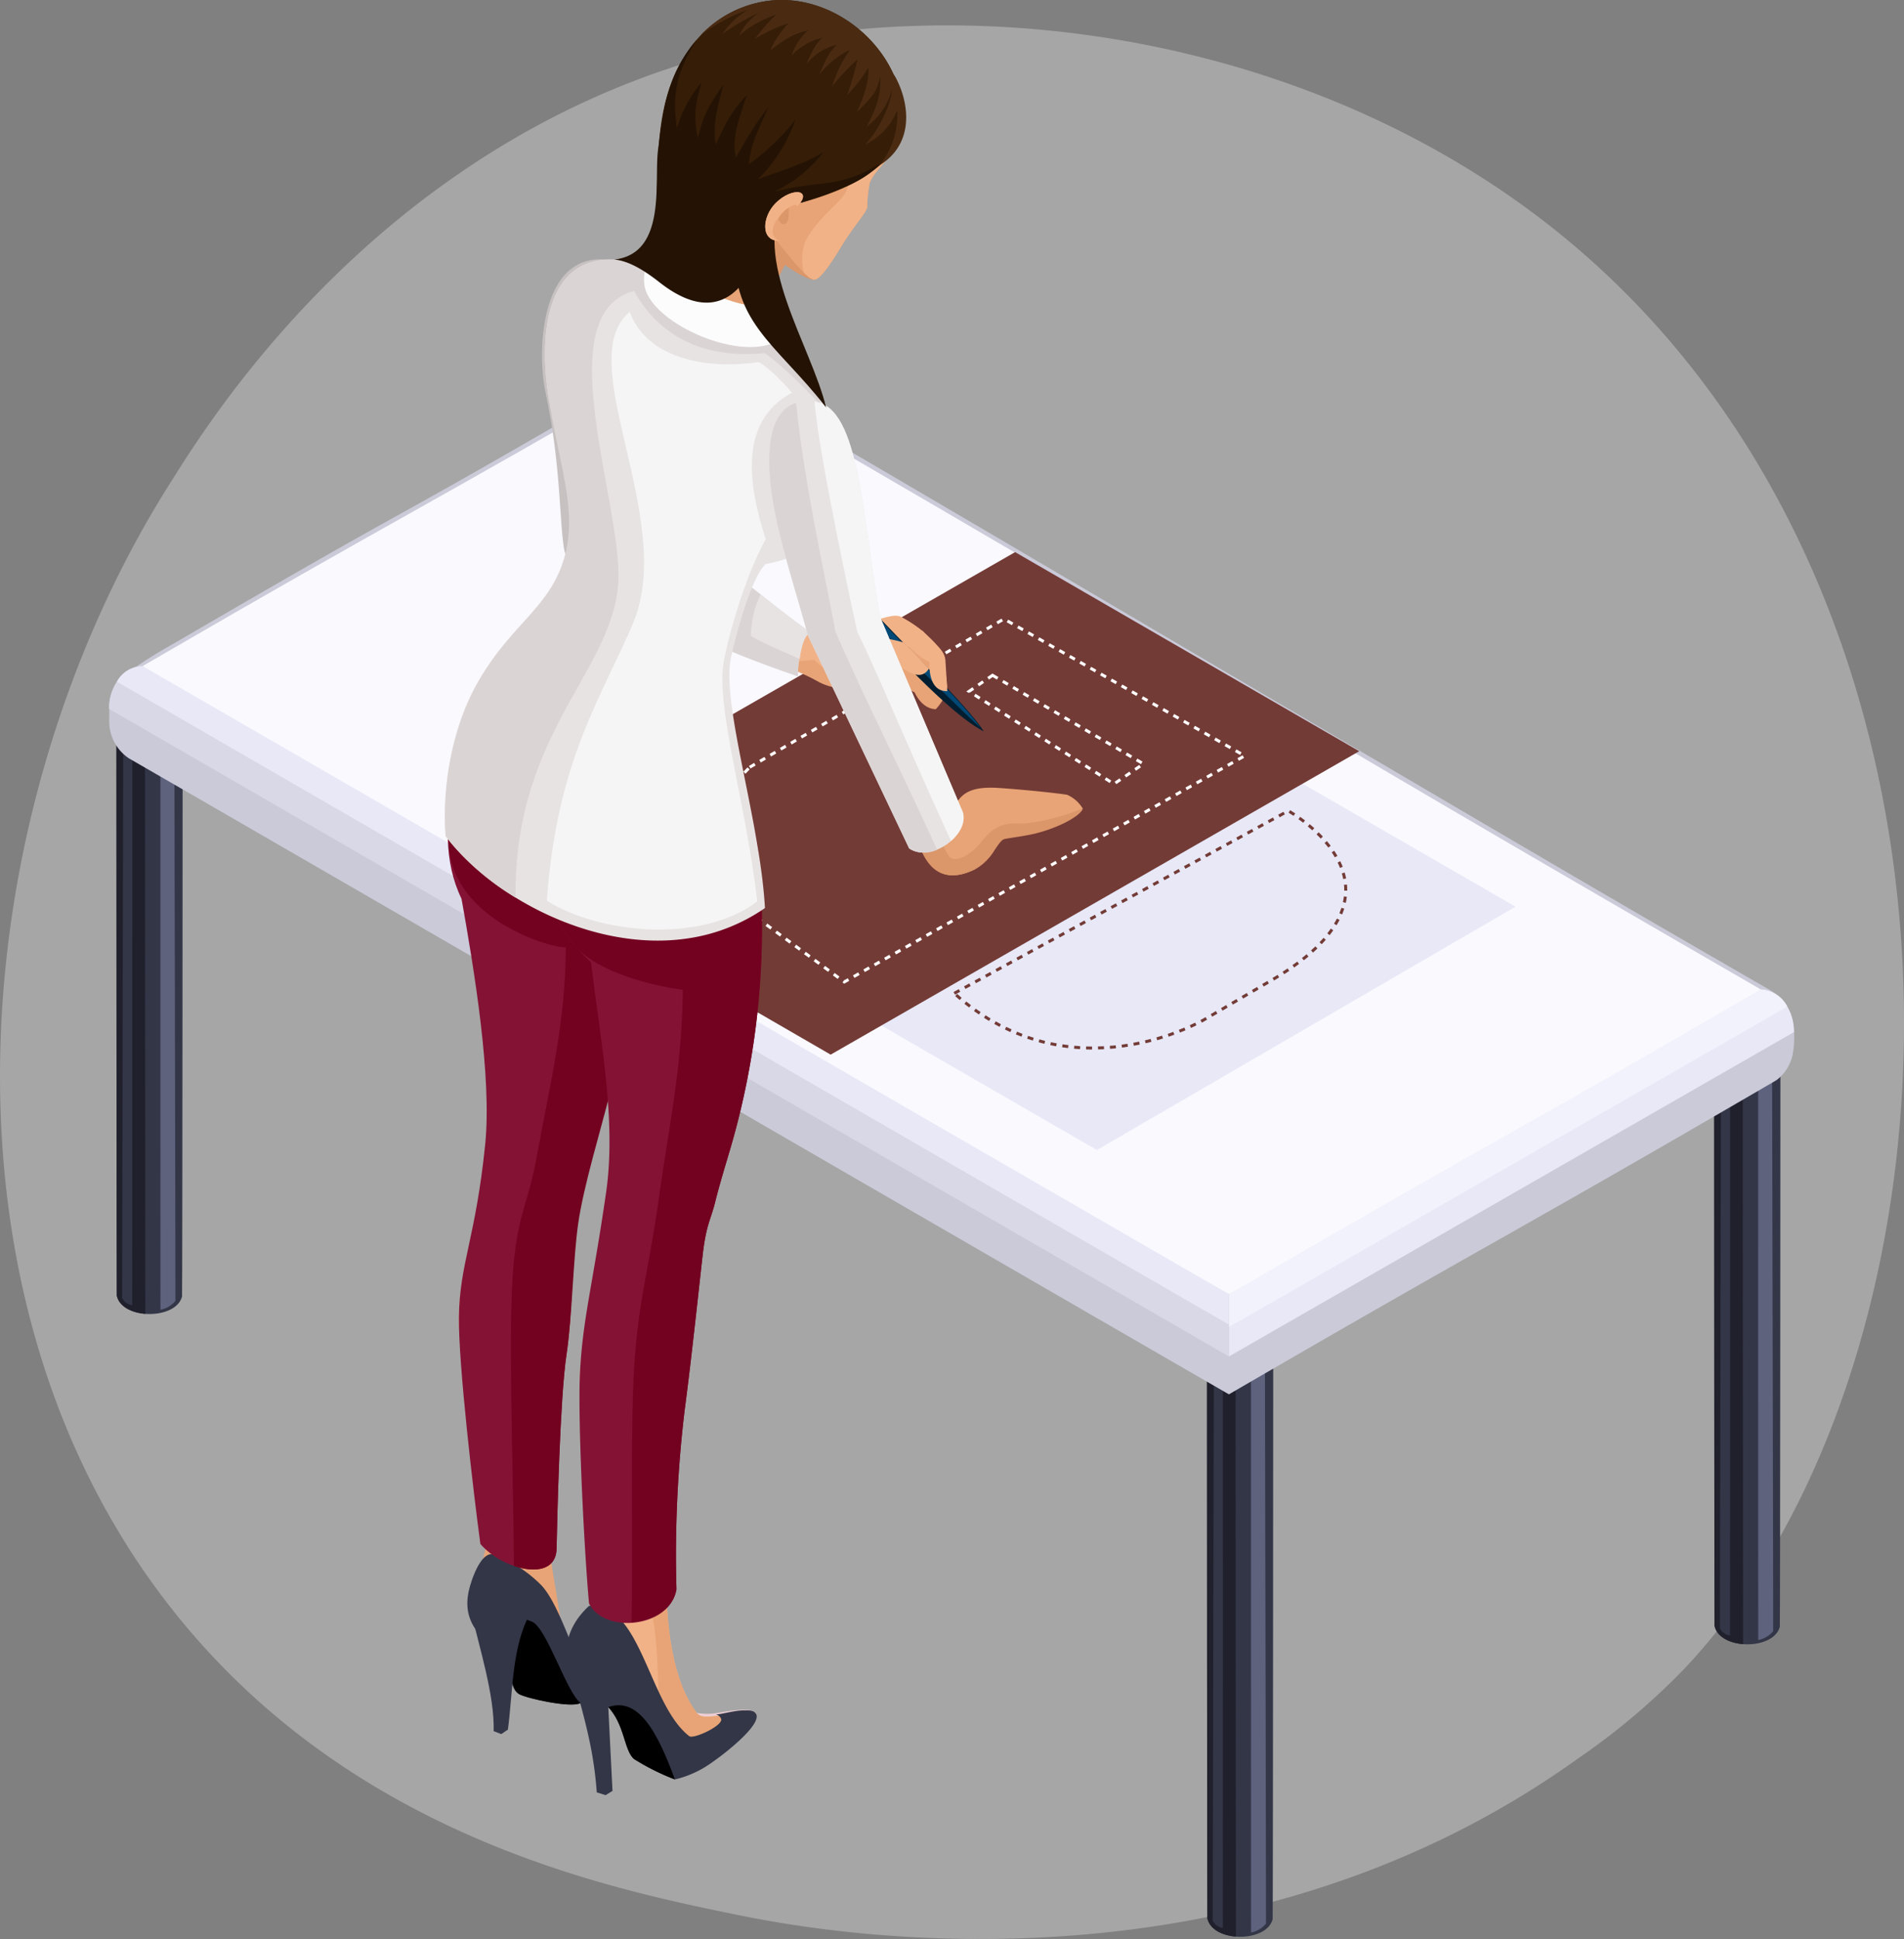 <svg xmlns="http://www.w3.org/2000/svg" xmlns:xlink="http://www.w3.org/1999/xlink" width="319.143" height="324.887" viewBox="0 0 319.143 324.887">
  <rect x="0" y="0" width="319.143" height="324.887" fill="#808080" stroke="none"/>
  <defs>
    <clipPath id="clip-path">
      <rect id="Rectángulo_17575" data-name="Rectángulo 17575" width="319.143" height="320.636" transform="translate(-73.637 479.032)" fill="none"/>
    </clipPath>
  </defs>
  <g id="Grupo_11904" data-name="Grupo 11904" transform="translate(-1256.718 -26)">
    <g id="Grupo_10453" data-name="Grupo 10453" transform="translate(1330.355 -448.78)" opacity="0.3">
      <g id="Grupo_10452" data-name="Grupo 10452">
        <g id="Grupo_11854" data-name="Grupo 11854">
          <g id="Grupo_11853" data-name="Grupo 11853" clip-path="url(#clip-path)">
            <g id="Grupo_10451" data-name="Grupo 10451">
              <path id="Trazado_29599" data-name="Trazado 29599" d="M208.513,754.566a115.388,115.388,0,0,1-17.653,14.863C133.272,810.749,65.131,798.7,50.649,795.763c-21.385-4.343-62.723-12.739-92.609-47.885-45.215-53.172-38.174-136.943-3.1-192.242,6.415-10.115,40.3-66.256,109.178-75.259,41.683-5.448,90.271,5.54,125.458,35.02,73.86,61.88,68.6,186.888,18.94,239.17" fill="#fff"/>
            </g>
          </g>
        </g>
      </g>
    </g>
    <g id="Grupo_11900" data-name="Grupo 11900" transform="translate(1163.548 -114.754)">
      <g id="Grupo_11888" data-name="Grupo 11888" transform="translate(111.452 200.374)">
        <g id="Grupo_11883" data-name="Grupo 11883" transform="translate(1.225 61.528)">
          <path id="Trazado_36115" data-name="Trazado 36115" d="M123.352,219l-11.109-.034c0,.235.025,95.741.071,95.954.888,4.047,9.9,4.1,10.938.141C123.318,314.821,123.352,219.28,123.352,219Z" transform="translate(-112.243 -218.97)" fill="#333647" fill-rule="evenodd"/>
          <path id="Trazado_36116" data-name="Trazado 36116" d="M117.037,218.986l-4.794-.016c0,.235.025,95.741.071,95.954.406,1.852,2.514,2.867,4.78,3.044C117.058,303.169,117.038,225.661,117.037,218.986Z" transform="translate(-112.243 -218.97)" fill="#1f202b" fill-rule="evenodd"/>
          <path id="Trazado_36117" data-name="Trazado 36117" d="M119.341,219.475l-2.333-.434c0,.071,0,98.138.011,98.2a4.263,4.263,0,0,0,2.506-1.487C119.544,315.682,119.341,219.558,119.341,219.475Z" transform="translate(-109.628 -218.931)" fill="#5e627d" fill-rule="evenodd"/>
          <path id="Trazado_36118" data-name="Trazado 36118" d="M113.052,219.014l1.523.305c0,9.775,0,97.122-.011,97.182a2.278,2.278,0,0,1-1.7-1.207Z" transform="translate(-111.9 -218.946)" fill="#333647" fill-rule="evenodd"/>
        </g>
        <g id="Grupo_11887" data-name="Grupo 11887">
          <g id="Grupo_11884" data-name="Grupo 11884" transform="translate(269.037 116.866)">
            <path id="Trazado_36119" data-name="Trazado 36119" d="M296.256,254.732l-11.107-.034c0,.235.023,95.741.07,95.954.889,4.047,9.9,4.1,10.94.141C296.222,350.549,296.256,255.008,296.256,254.732Z" transform="translate(-285.149 -254.698)" fill="#333647" fill-rule="evenodd"/>
            <path id="Trazado_36120" data-name="Trazado 36120" d="M289.943,254.713l-4.794-.015c0,.235.023,95.741.07,95.954.407,1.852,2.514,2.867,4.78,3.044C289.963,338.9,289.944,261.389,289.943,254.713Z" transform="translate(-285.149 -254.698)" fill="#1f202b" fill-rule="evenodd"/>
            <path id="Trazado_36121" data-name="Trazado 36121" d="M292.246,255.2l-2.333-.434c0,.073,0,98.138.011,98.2a4.266,4.266,0,0,0,2.508-1.487C292.449,351.41,292.246,255.286,292.246,255.2Z" transform="translate(-282.534 -254.659)" fill="#5e627d" fill-rule="evenodd"/>
            <path id="Trazado_36122" data-name="Trazado 36122" d="M285.957,254.742l1.524.305c0,9.773,0,97.122-.012,97.182a2.283,2.283,0,0,1-1.7-1.207Z" transform="translate(-284.806 -254.674)" fill="#333647" fill-rule="evenodd"/>
          </g>
          <g id="Grupo_11885" data-name="Grupo 11885" transform="translate(184.025 165.87)">
            <path id="Trazado_36123" data-name="Trazado 36123" d="M241.37,286.369l-11.107-.033c0,.234.023,95.74.07,95.952.888,4.047,9.9,4.1,10.94.141C241.336,382.186,241.37,286.644,241.37,286.369Z" transform="translate(-230.263 -286.336)" fill="#333647" fill-rule="evenodd"/>
            <path id="Trazado_36124" data-name="Trazado 36124" d="M235.057,286.35l-4.794-.014c0,.234.023,95.74.07,95.952.407,1.852,2.514,2.867,4.78,3.044C235.077,370.534,235.058,293.026,235.057,286.35Z" transform="translate(-230.263 -286.336)" fill="#1f202b" fill-rule="evenodd"/>
            <path id="Trazado_36125" data-name="Trazado 36125" d="M237.36,286.84l-2.333-.434c0,.073,0,98.138.011,98.2a4.261,4.261,0,0,0,2.508-1.489C237.563,383.047,237.36,286.923,237.36,286.84Z" transform="translate(-227.648 -286.298)" fill="#5e627d" fill-rule="evenodd"/>
            <path id="Trazado_36126" data-name="Trazado 36126" d="M231.073,286.379l1.521.305c0,9.775,0,97.122-.011,97.182a2.279,2.279,0,0,1-1.7-1.207Z" transform="translate(-229.92 -286.312)" fill="#333647" fill-rule="evenodd"/>
          </g>
          <g id="Grupo_11886" data-name="Grupo 11886">
            <path id="Trazado_36127" data-name="Trazado 36127" d="M206.218,179.456l-13.734,7.909c-37.031,21.5-26.94,14.962-63.969,36.465l-6.889,4a78.168,78.168,0,0,0-8.2,5.317,6.879,6.879,0,0,0-1.953,5.2v1.792a7.465,7.465,0,0,0,3.276,6.541C161.072,273.4,252.78,326.5,299.145,353.254c46.183-26.819,45.269-25.561,91.425-52.43a4.934,4.934,0,0,0,.692-.475c.068-.059.136-.139.218-.2a7.371,7.371,0,0,0,2.159-3.8c0-.02.014-.029.014-.05a17.655,17.655,0,0,0,.218-3.8,8.077,8.077,0,0,0-4.136-7.04l-12.7-7.334c-40.644-23.478-126.1-74.172-166.746-97.642C208.987,179.74,207.1,178.828,206.218,179.456Z" transform="translate(-111.441 -179.246)" fill="#cacad9" fill-rule="evenodd"/>
            <path id="Trazado_36128" data-name="Trazado 36128" d="M326.248,249.642l-15.532,5.875L232.65,303.336v4.3c-.014.208-.014.424-.014.633l94.7-54.338A8.376,8.376,0,0,0,326.248,249.642Z" transform="translate(-44.936 -140.607)" fill="#e8e8f7" fill-rule="evenodd"/>
            <path id="Trazado_36129" data-name="Trazado 36129" d="M112.756,214.492a8.416,8.416,0,0,0-1.3,4.568l187.7,108.5c.014-.821.014-1.673.014-2.514v-2.8L119.334,216.873Z" transform="translate(-111.452 -159.9)" fill="#d8d8e6" fill-rule="evenodd"/>
            <path id="Trazado_36130" data-name="Trazado 36130" d="M298.7,321.692V318.06L137.288,222.344,116.6,212.81a4.977,4.977,0,0,0-4.309,2.605L298.7,323.167v-1.475Z" transform="translate(-110.99 -160.824)" fill="#e8e8f7" fill-rule="evenodd"/>
            <path id="Trazado_36131" data-name="Trazado 36131" d="M232.645,303.418v.94l93.6-53.694a5.325,5.325,0,0,0-4.459-2.884h-.012L306.217,254.3l-73.572,44.562v4.552Z" transform="translate(-44.931 -141.629)" fill="#f2f2fc" fill-rule="evenodd"/>
            <path id="Trazado_36132" data-name="Trazado 36132" d="M205.33,179.529c-44.484,25.849-45.77,25.7-90.254,51.549,89.2,51.5,92.9,53.757,182.1,105.25,44.47-25.845,44.642-25.238,89.126-51.085C297.1,233.745,294.516,231.025,205.33,179.529Z" transform="translate(-109.463 -179.091)" fill="#f9f9fe" fill-rule="evenodd"/>
          </g>
        </g>
      </g>
      <g id="Grupo_11889" data-name="Grupo 11889" transform="translate(227.034 263.81)">
        <path id="Trazado_36133" data-name="Trazado 36133" d="M256.224,220.2l-70.149,40.766,50,28.867,70.149-40.766Z" transform="translate(-186.075 -220.202)" fill="#e8e8f7" fill-rule="evenodd"/>
        <path id="Trazado_36134" data-name="Trazado 36134" d="M202.919,259.046l55.986-30.578s23.833,13.265-3.485,28.778l-10.568,6.183S222.593,276.7,202.919,259.046Z" transform="translate(-176.829 -215.665)" fill="none" stroke="#733b36" stroke-miterlimit="10" stroke-width="0.5" stroke-dasharray="1" fill-rule="evenodd"/>
      </g>
      <path id="Trazado_36135" data-name="Trazado 36135" d="M152.3,251.318l57.682,33.361,88.594-50.838L240.9,200.481Z" transform="translate(22.42 32.783)" fill="#733b36" fill-rule="evenodd"/>
      <path id="Trazado_36136" data-name="Trazado 36136" d="M185.643,232.554,228.25,207.71l40.359,22.934-67.114,37.885-29.566-21.7Z" transform="translate(33.194 36.751)" fill="none" stroke="#fff" stroke-miterlimit="10" stroke-width="0.5" stroke-dasharray="1" fill-rule="evenodd"/>
      <g id="Grupo_11890" data-name="Grupo 11890" transform="translate(168.225 251.893)">
        <path id="Trazado_36137" data-name="Trazado 36137" d="M158.233,376.984c-3.906-2.367-9.262-5.522-5.464-12.464,2.037-3.722,1.665-9.121,1.07-13.506-1.166-8.606-4.373-21.056-4.289-28.913.1-9.021,3.256-13.246,4.857-28.927,1.273-12.45-1.918-25.366-3.256-37.827-5.069-11.666-.9-30.248,4.953-41.462l10.088-1.377c4.044,9.634,8.477,10.3,9.8,21.875,1.832,16.051,1.834,32.414-2.881,51.2-.522,2.083-1.45,5.567-2.052,8.522-.64,3.121-1.732,2.187-2.114,7.652-.3,4.3-.091,18.147-1.361,26.579-1.1,7.284-2.141,14.985-2.737,20.061-1.307,11.15.948,17.738,1.8,25.056C168.18,386.738,179.313,389.763,158.233,376.984Z" transform="translate(-147.684 -212.508)" fill="#e8a476" fill-rule="evenodd"/>
        <path id="Trazado_36138" data-name="Trazado 36138" d="M154.67,308.924a22.347,22.347,0,0,1,7.888,5.1c3.332,3.423,5.926,13.613,7.275,13.7.849.054,3.93-3.408,6.138-3.38.674.008,1.338-.065,1.676.462,1.157,1.806-6.093,7.5-8.259,8.864-.957,1.233-9.331-.613-10.534-1.36-1.744-1.083-.994-4.015-3.291-6.975-4.019-3.022-6.237-5.915-4.991-10.731C151.025,312.849,152.585,308.331,154.67,308.924Z" transform="translate(-146.943 -159.616)" fill="#333647" fill-rule="evenodd"/>
        <path id="Trazado_36139" data-name="Trazado 36139" d="M153.573,360.068c-1.168-8.6-3.683-30.11-3.6-37.966.1-9.021,2.8-13.246,4.4-28.927,1.159-11.341-1.859-29.424-3.959-41.2-6.042-12.464,1.14-28.741,6.115-38.089l10.088-1.377c4.044,9.634,8.477,10.3,9.8,21.875,1.832,16.051,1.834,32.414-2.881,51.2-.522,2.083-1.45,5.567-2.052,8.522-.64,3.121-1.732,2.187-2.114,7.652-.3,4.3-.093,18.147-1.361,26.579-1.1,7.284-1.56,27.524-1.667,32.634C166.1,366.646,157.247,364.358,153.573,360.068Z" transform="translate(-148.106 -212.508)" fill="#841235" fill-rule="evenodd"/>
        <path id="Trazado_36140" data-name="Trazado 36140" d="M148.242,243.021c-.609-10.4,4.185-21.519,8.24-29.136l10.088-1.377c4.044,9.634,8.477,10.3,9.8,21.875,1.832,16.051,3.516,31.648-1.2,50.435-1.535,6.118-4.349,15.311-5.241,21.509-.87,6.036-1.007,15.611-1.97,22.008-1.1,7.284-1.56,27.524-1.665,32.634-.153,3.536-3.645,3.982-7.145,2.777-.11-17.063-1.025-40.361-.062-50.5.861-9.075,2.35-9.625,3.978-18.57,2.229-12.236,4.684-21.734,4.789-34.582C165.789,260.358,148.984,255.66,148.242,243.021Z" transform="translate(-148.061 -212.508)" fill="#730220" fill-rule="evenodd"/>
        <path id="Trazado_36141" data-name="Trazado 36141" d="M167.057,330.066c-1.546.908-9.2-.8-10.351-1.515-1.332-.829-1.21-3.629-2.1-6.225.025-2.382-.706-4.541-.376-5.437.643-1.741,2.709-1.261,4.684-.441C161.395,317.481,164.7,328.325,167.057,330.066Z" transform="translate(-144.794 -155.862)" fill-rule="evenodd"/>
        <path id="Trazado_36142" data-name="Trazado 36142" d="M186.863,326.553c-.418-1.447-5.361-.409-7.024-.166-.883.129-3.352.153-4.035-.544-1.258-1.284-2.732,2.509-4.03,2.565,1.784.356,5.807-.46,7.267-.307a7.472,7.472,0,0,0,3.347-.152Z" transform="translate(-135.115 -150.445)" fill="#edced3" fill-rule="evenodd"/>
        <path id="Trazado_36143" data-name="Trazado 36143" d="M183.494,385.179c.971,1.278,3.606.057,5.449.547,4.083,1.083-4.919,7.349-7.867,7.771-6.313.906-2.571-8.158-10.853-13.311-3.8-2.368-9.024-5.523-4.929-12.464,2.2-3.722,2.17-6.292,1.763-10.676-.8-8.606-3.575-21.209-3.154-29.066.482-9.021,3.468-13.245,5.743-28.927,1.8-12.45-.175-26.436-.977-38.9-14.3-13.2-9.3-28.106-.153-37.943l16.37-3.826c3.632,9.636,7.119,10.68,7.944,22.258,1.145,16.051,1.363,32.033-4.154,50.817-.612,2.083-1.69,5.567-2.419,8.522-.773,3.123-1.825,2.187-2.441,7.652-.485,4.3-.87,18.147-2.5,26.58C178.787,347.3,175.234,374.319,183.494,385.179Z" transform="translate(-141.737 -209.282)" fill="#f1b287" fill-rule="evenodd"/>
        <path id="Trazado_36144" data-name="Trazado 36144" d="M181.069,333.613c.971,1.278,3.606.057,5.449.547,4.083,1.083-4.919,7.349-7.867,7.771a3.2,3.2,0,0,1-3.882-2.12c-.183-6.019.07-17.854-1.357-23.3-3.7,1.245-8.494-.559-9.284-2.786l.277-1.4,11.525.034C176.077,320.872,177.422,328.819,181.069,333.613Z" transform="translate(-139.312 -157.716)" fill="#e8a476" fill-rule="evenodd"/>
        <path id="Trazado_36145" data-name="Trazado 36145" d="M164.734,314.481c-4.063,3.761-4.887,8.432-2.306,13.144,1.622,6.2,3.087,10.991,3.6,18.1l1.473.469,1.165-.709-.708-14.042c2.783,3.025,2.621,7.193,4.306,8.691a39.4,39.4,0,0,0,6.858,3.428,17.209,17.209,0,0,0,4.991-2.038c2.314-1.391,9.976-7.212,8.551-9.058-.417-.537-1.152-.463-1.905-.472-1.825-.02-4.111.779-4.831.644a1.343,1.343,0,0,1,.917.7c.62,1.1-4.589,3.528-5.306,2.98C174.64,330.978,173.484,313.767,164.734,314.481Z" transform="translate(-141.055 -156.548)" fill="#333647" fill-rule="evenodd"/>
        <path id="Trazado_36146" data-name="Trazado 36146" d="M166.331,366.787c-.8-8.606-1.93-30.951-1.509-38.809.482-9.021,2.093-14.316,4.366-30,1.8-12.45-1.092-26.131-2.508-38.592-14.3-13.2-8.531-28.87.612-38.708l18.512-2.3c5.909,15.67,8.067,16.034,9.485,32.122A131.522,131.522,0,0,1,189.9,291c-.612,2.082-1.688,5.567-2.419,8.522-.771,3.123-1.519,3.717-2.134,9.182-.485,4.3-1.831,16.994-2.96,25.509a202.114,202.114,0,0,0-1.4,30.206C179.9,371.008,168.724,371.9,166.331,366.787Z" transform="translate(-142.655 -209.282)" fill="#841235" fill-rule="evenodd"/>
        <path id="Trazado_36147" data-name="Trazado 36147" d="M164.1,256.739c-10.938-12.6-5.345-26.872,3.192-36.058l18.512-2.3c6.358,16.864,9.428,12.656,9.507,34.263A130.834,130.834,0,0,1,189.9,291c-.612,2.082-1.688,5.567-2.419,8.522-.771,3.123-1.519,3.717-2.134,9.182-.485,4.3-1.831,16.994-2.96,25.509a202.114,202.114,0,0,0-1.4,30.206c-.589,3.575-4.171,5.231-7.532,5.567.319-16.375-.373-34.859.731-46.5.863-9.075,2.2-12.836,3.979-25.454,1.739-12.314,3.764-21.2,3.871-34.046C176.638,263.284,167.746,260.939,164.1,256.739Z" transform="translate(-142.655 -209.282)" fill="#730220" fill-rule="evenodd"/>
        <path id="Trazado_36148" data-name="Trazado 36148" d="M165.477,325.537c2.783,3.025,2.621,7.193,4.306,8.691a39.4,39.4,0,0,0,6.858,3.428C173.762,329.842,170.577,323.755,165.477,325.537Z" transform="translate(-138.572 -150.639)" fill-rule="evenodd"/>
        <path id="Trazado_36149" data-name="Trazado 36149" d="M160.517,316.82c-3.107,5.588-2.875,13.087-3.728,19.456l-1.112.751-1.276-.5c.186-5.945-2.5-14.367-3.607-19.332C149.385,310.914,158.708,311.153,160.517,316.82Z" transform="translate(-146.711 -157.609)" fill="#333647" fill-rule="evenodd"/>
      </g>
      <g id="Grupo_11891" data-name="Grupo 11891" transform="translate(224.666 239.719)">
        <path id="Trazado_36150" data-name="Trazado 36150" d="M186.787,209.825c3.807,2.006,8.9-.864,12.662-1.747,2.189-.514,3.105-.951,4.241-.572a22.274,22.274,0,0,1,3.846,2.545,15.126,15.126,0,0,1,2.89,4.193,9.224,9.224,0,0,1,.435,6.442c-1.289,4.009-7.205-3.539-7.944-3.852-2.906.827-4.791,3.281-7.591,2.512-4.636-1.273-6.716-2.509-10.212-3.482Z" transform="translate(-184.234 -203.158)" fill="#f1b287" fill-rule="evenodd"/>
        <path id="Trazado_36151" data-name="Trazado 36151" d="M197.464,210.9c4.055-.184,4.684-.555,9.107.017,2.018.973,2.882,1.989,4.6,2.559a19.543,19.543,0,0,1,.658,4.7,9.673,9.673,0,0,1-1.924,3.067c-2.068-.074-3.138-1.983-3.555-2.817a10.32,10.32,0,0,1-3.426-2.788c-2.906.827-4.306,3.067-7.167,2.568-4.9-.857-5.124-1.422-6.654-2.162a33.968,33.968,0,0,0-4.554-1.921l2.769-3.164Z" transform="translate(-184.546 -201.378)" fill="#e8a476" fill-rule="evenodd"/>
        <path id="Trazado_36152" data-name="Trazado 36152" d="M191.7,206.964c7.328,7.667,17,18.354,22.728,21.268-2.579-4.159-13.485-14.612-21-22.721C191.575,203.618,189.987,205.176,191.7,206.964Z" transform="translate(-181.022 -204.648)" fill="#001e30" fill-rule="evenodd"/>
        <path id="Trazado_36153" data-name="Trazado 36153" d="M213.55,227.473c-2.6-3.852-12.359-13.268-19.561-20.967-.561-.6-1.914-2.249-2.508-1.439C195.048,209.5,210.255,224.566,213.55,227.473Z" transform="translate(-180.739 -204.539)" fill="#004875" fill-rule="evenodd"/>
        <path id="Trazado_36154" data-name="Trazado 36154" d="M188.779,213.588c3.391,3.432,6.186,2.062,8.771.44,2.137.486,3.318-.132,4.6-.011,3.164,2.407,4.8,2.7,5.838,1.049-.92-.948-3.442-3.688-4.306-4.419a30.33,30.33,0,0,0-6.115-1.035c-3.426-.386-6.093.22-11.152,1.047l-.488,3.171Z" transform="translate(-183.79 -201.989)" fill="#f1b287" fill-rule="evenodd"/>
        <path id="Trazado_36155" data-name="Trazado 36155" d="M204.18,214.03l.31,5.085c-2.532.085-3.092-2.689-2.975-4.842a11.5,11.5,0,0,1-3.589-2.811l2.325-2.5c.691.638,1.6,1.453,2.263,2.185C203.341,212.06,204.1,212.777,204.18,214.03Z" transform="translate(-177.202 -202.279)" fill="#f1b287" fill-rule="evenodd"/>
      </g>
      <g id="Grupo_11892" data-name="Grupo 11892" transform="translate(184.02 184.196)">
        <path id="Trazado_36156" data-name="Trazado 36156" d="M202.054,216.533c-1.767.373-2.241,6.928-2.124,7.34-14.2-4.809-23.757-9.571-34.565-17.05-1.972-1.365-4.32-1.735-4.681-4.493-.26-1.99.967-4.32,2.035-6.518l9.32.186C179.617,197.592,192.455,209.806,202.054,216.533Z" transform="translate(-157.016 -153.976)" fill="#dbd4d4" fill-rule="evenodd"/>
        <path id="Trazado_36157" data-name="Trazado 36157" d="M190.928,211.457c-.316.1-1.36.551-1.848,4.424-3.79-1.738-5.262-2.22-8.163-3.844a16.04,16.04,0,0,1,1.612-6.976C185.455,207.382,188.312,209.623,190.928,211.457Z" transform="translate(-145.891 -148.9)" fill="#e8e3e3" fill-rule="evenodd"/>
        <path id="Trazado_36158" data-name="Trazado 36158" d="M166.239,220.264c-1.942-.784-3.745-.624-4.2-2.831-.836-4.083-.51-14.158-3.133-26.261-1.58-7.278-.784-24.624,11.412-22.126,7.088,1.451,4.016,10.054,2.921,18.613-.556,4.351.5,17.583.13,23.416C172.4,213.613,170.136,221.838,166.239,220.264Z" transform="translate(-158.304 -168.801)" fill="#c7c1c1" fill-rule="evenodd"/>
      </g>
      <g id="Grupo_11893" data-name="Grupo 11893" transform="translate(167.736 184.242)">
        <path id="Trazado_36159" data-name="Trazado 36159" d="M158.527,233.043c-9.1,8.465-11.236,22.46-10.613,32.414,7.41,9.873,24.77,19.654,40.923,17.069a30.412,30.412,0,0,0,12.592-5.035c-.832-14.868-7.385-34.334-5.675-42.038.733-3.305,3.24-13.133,5.782-15.588,17.422-3.5,9.972-15.1,11.569-23.938-5.145-10.407-22.609-23.154-31.586-26.029-16.915-5.42-17.969,11.087-16.474,21.218,1.313,8.912,5.952,17.413,3.181,28.362C166.4,226.7,162.694,227.957,158.527,233.043Z" transform="translate(-147.777 -168.831)" fill="#e8e3e3" fill-rule="evenodd"/>
        <path id="Trazado_36160" data-name="Trazado 36160" d="M153.846,238.771c-4.966,8.339-6.569,18.743-5.918,26.686a42.825,42.825,0,0,0,11.713,10.28c-.242-27.267,15.734-37.4,17.171-52.125,1.238-12.69-12.117-45.55,2.681-49.509,3.9,6.967,10.907,11.488,21.9,10.4,3.409,2.393,8.16,7.374,9.451,8.747-1.31-6.587-17.536-19.008-22.454-20.831-3.533-1.31-6.6-2.443-6.854-2.523-16.915-5.42-17.969,11.087-16.474,21.218,1.84,12.481,5.186,19.847,2.6,28.16C165.251,227.018,159.066,230,153.846,238.771Z" transform="translate(-147.79 -168.831)" fill="#dbd4d4" fill-rule="evenodd"/>
        <path id="Trazado_36161" data-name="Trazado 36161" d="M199.907,188.033c-9.567,5.085-6.831,16.9-4.4,24.561-3.285,5.864-6.124,15.6-7.023,20.439-1.414,7.621,3.829,24.257,5.609,40.242-9.464,7.125-26.5,5.385-35.267-.129,1.688-23.6,9.169-34,14.456-46.493,7.349-17.374-10.4-44.08-.567-52.15,3.175,8.527,14.354,9.532,21.6,8.4C195.6,183.488,198.451,186.256,199.907,188.033Z" transform="translate(-141.733 -165.718)" fill="#f6f5f5" fill-rule="evenodd"/>
      </g>
      <g id="Grupo_11895" data-name="Grupo 11895" transform="translate(222.111 207.976)">
        <g id="Grupo_11894" data-name="Grupo 11894" transform="translate(24.353 64.761)">
          <path id="Trazado_36162" data-name="Trazado 36162" d="M215.618,234.056c3.373-.791,10.869-2.944,11.178-4.619a5.677,5.677,0,0,0-2.633-2.292c-3.535-.524-10.653-1.12-12.01-1.166-3.4-.115-5.683.491-6.858,3.294a8.059,8.059,0,0,1-1.507,2.429c-.822.99-1.962-.527-2.755-2.065l-2.413,2.965c1.252,6.375,4.286,9.826,9.99,7.1a8.832,8.832,0,0,0,3.124-2.855C213.877,233.525,213.378,234.581,215.618,234.056Z" transform="translate(-198.619 -225.966)" fill="#e8a476" fill-rule="evenodd"/>
          <path id="Trazado_36163" data-name="Trazado 36163" d="M222,231.412c2.488-.965,4.636-2.322,4.8-3.2-3.513,1.484-8.268,2.587-10.59,2.509-3.394-.115-4.688.949-6.705,3.446-.853,1.056-3.16,2.971-4.644,2.429-1.208-.44-3.033-6.646-3.826-8.184l-2.413,2.965c1.252,6.375,4.286,9.826,9.99,7.1a8.832,8.832,0,0,0,3.124-2.855c1.176-1.82,1.574-2.227,2.062-2.309C217.034,232.755,218.759,232.668,222,231.412Z" transform="translate(-198.619 -224.735)" fill="#db9669" fill-rule="evenodd"/>
        </g>
        <path id="Trazado_36164" data-name="Trazado 36164" d="M190.49,184.227c7.661.945,7.966,19.652,11.006,36.122l13.856,32.711c1.087,3.9-5.52,8.5-9,6.033L189.39,223.438c-1.8-6.677-3.782-12.575-5.271-19.35C182.848,198.289,180.366,182.98,190.49,184.227Z" transform="translate(-182.896 -184.155)" fill="#e8e3e3" fill-rule="evenodd"/>
        <path id="Trazado_36165" data-name="Trazado 36165" d="M194,222.7c5.065,11.592,11.2,23.622,17.018,36.5a4.865,4.865,0,0,1-4.668-.2L189.39,223.338c-1.8-6.677-3.782-12.575-5.271-19.35-1.121-5.111-3.183-17.614,3.279-19.651C188.788,198.007,192.256,213.253,194,222.7Z" transform="translate(-182.896 -184.054)" fill="#dbd4d4" fill-rule="evenodd"/>
        <path id="Trazado_36166" data-name="Trazado 36166" d="M187.8,184.2c7.661.945,7.966,19.652,11.006,36.122l13.856,32.711c.466,1.67-.48,3.47-1.989,4.786-6.6-14.309-13.605-31.089-15.712-35.019C194.929,222.685,188.484,193.3,187.8,184.2Z" transform="translate(-180.205 -184.129)" fill="#f6f5f5" fill-rule="evenodd"/>
      </g>
      <g id="Grupo_11899" data-name="Grupo 11899" transform="translate(196.124 140.754)">
        <g id="Grupo_11896" data-name="Grupo 11896" transform="translate(5.614 22.203)">
          <path id="Trazado_36167" data-name="Trazado 36167" d="M169.765,177.5c-.593,1.651,10.481,12.82,16.071,10.884,2.632-6.505,5-12.233,9.73-17.891l-13.6-9.4-3.446-2.762C177.644,167.23,175.213,171.023,169.765,177.5Z" transform="translate(-169.742 -153.312)" fill="#e8a476" fill-rule="evenodd"/>
          <path id="Trazado_36168" data-name="Trazado 36168" d="M191.432,175.734c-1.983,3.744-4.56,8.223-7.4,13.547.431-6.267.957-11.363-10.351-18.649.345-1.571,2.768-6.192,3.206-7.009C188.2,142.529,186.9,165.982,191.432,175.734Z" transform="translate(-167.581 -155.089)" fill="#db9669" fill-rule="evenodd"/>
        </g>
        <g id="Grupo_11897" data-name="Grupo 11897" transform="translate(9.401 0.451)">
          <path id="Trazado_36169" data-name="Trazado 36169" d="M196.472,181.8c-.81.462-5.658-2.438-7.227-4.382-1.939-2.887-8.855-5.53-13-8.771-1.276-3.408-2.292-4.374-3.217-8.446a21.526,21.526,0,0,1-.666-8.194C177.255,147.667,188.743,163.94,196.472,181.8Z" transform="translate(-172.187 -135.419)" fill="#db9669" fill-rule="evenodd"/>
          <path id="Trazado_36170" data-name="Trazado 36170" d="M196.365,187.449c-1.558.139-6.893-7.543-7.574-7.862-4.86-2.283-10.529-4.848-13.254-7.064a28.986,28.986,0,0,1-2.961-8.855,17.707,17.707,0,0,1-.217-6.033c1.205-7.4,5.378-14.248,13.723-16.124,14.515-3.26,26.816,11.319,23.9,22.2-1.2,4.464-3.138,4.721-4.365,7.484a20.749,20.749,0,0,0-.424,4.053c0,.809-2.216,3.14-4.246,6.473C199.207,184.59,197.4,187.356,196.365,187.449Z" transform="translate(-172.187 -141.046)" fill="#e8a476" fill-rule="evenodd"/>
          <path id="Trazado_36171" data-name="Trazado 36171" d="M188.529,181.67c-.4.036-1.042-.44-1.792-1.171a9.114,9.114,0,0,1,.2-5.161c2.17-4.149,5.948-6.539,6.762-8.251,1.719-3.617-.347-2.4,2.912-5.632,1.643-1.631,1.47-2.7,1.73-4.012.469-2.365,3.891-5.867,3.892-5.87a9.991,9.991,0,0,1,.345,2.746,13.015,13.015,0,0,1-.426,3.614c-1.2,4.464-3.138,4.721-4.365,7.484a20.749,20.749,0,0,0-.424,4.053c0,.809-2.216,3.14-4.246,6.473C191.371,178.811,189.562,181.578,188.529,181.67Z" transform="translate(-164.351 -135.267)" fill="#f1b287" fill-rule="evenodd"/>
        </g>
        <path id="Trazado_36172" data-name="Trazado 36172" d="M173.242,167.913c-.621,3.672,9.65,9.3,15.915,9.3l.328-.66c.731.723,2.251,4.74,2.035,6.515-6.5,3.466-21.6-3.391-22.143-9.693C169.149,170.713,170.056,168.842,173.242,167.913Z" transform="translate(-164.347 -125.847)" fill="#fcfcfc" fill-rule="evenodd"/>
        <path id="Trazado_36173" data-name="Trazado 36173" d="M169.406,184.417c4.73-8.285-1.877-26,9.614-37.979a18.911,18.911,0,0,1,9.67-5.294c9.1-1.959,18.616,3.689,22.415,12.01,1.479,2.237,2.556,6.95,1.365,10.235-1.848,5.1-7.923,8.92-16.853,11.336a1.3,1.3,0,0,0-.166-.113C188.8,179.529,179.218,192.321,169.406,184.417Z" transform="translate(-164.313 -140.754)" fill="#361d07" fill-rule="evenodd"/>
        <path id="Trazado_36174" data-name="Trazado 36174" d="M175.562,146.523l.079-.085a18.917,18.917,0,0,1,9.67-5.294c9.1-1.959,18.616,3.689,22.415,12.01,2.066,3.124,4.422,11.1-2.3,15.286a13.673,13.673,0,0,0,2.952-9.224,10.731,10.731,0,0,1-5.416,5.771c2.11-2.071,4.439-6.733,4.486-9.134a10.775,10.775,0,0,1-4.21,6.095c1.681-3.045,2.449-5.393,2.283-8.409-.61,2.432-.734,2.92-3.92,5.979,1.193-2.542,2.128-5.384,1.928-7.433a24.619,24.619,0,0,1-3.542,4.568,52.812,52.812,0,0,0,1.739-5.977,48.865,48.865,0,0,0-4.269,4.521,22.245,22.245,0,0,1,2.994-6.1,14.391,14.391,0,0,0-5.189,4.241c1.2-2.827,1.572-3.527,2.912-5.06a9.009,9.009,0,0,0-5.049,3.277c1.056-2.5,1.7-3.586,2.731-4.49a10.714,10.714,0,0,0-5.167,2.938,9.382,9.382,0,0,1,2.774-4.19c-2.67.7-3.562,1.281-6.4,3.4a15.986,15.986,0,0,1,3.137-4.6,26.573,26.573,0,0,0-5.7,2.681,29.387,29.387,0,0,1,3.569-4.086,18.578,18.578,0,0,0-6.18,3.48,9.378,9.378,0,0,1,3.344-3.818,35.867,35.867,0,0,0-6.158,3.583,12.63,12.63,0,0,1,4.342-4.088,30.036,30.036,0,0,0-7.842,4.154Z" transform="translate(-160.934 -140.754)" fill="#4a2b12" fill-rule="evenodd"/>
        <path id="Trazado_36175" data-name="Trazado 36175" d="M166.118,181.873c8.878-1,6.652-13.149,7.346-18.391.785-5.929,1.272-12.382,6.454-18.412-2.918,4.747-4.281,8.643-3.277,14.828a19.822,19.822,0,0,1,4.142-7.7c-1.465,4.558-1.165,6.542-.649,9.293,1.12-4.63,2.342-6.021,4.293-8.984-.943,3.8-1.856,6.6-1.3,10.057,1.3-2.472,1.927-4.764,5.21-8.26-.939,3.079-2.745,7.379-1.783,10.478a57.567,57.567,0,0,1,5.395-8.452c-1.32,3.234-3.05,6.092-3.229,9.563a40.351,40.351,0,0,0,7.769-7.411,26.405,26.405,0,0,1-6.264,9.919c3.614-1.307,7.9-2.6,10.986-4.554a22.611,22.611,0,0,1-8.353,6.7c7.848-2.128,10.615-.389,17.733-4.7-2.215,2.568-5.782,4.207-13.173,6.507a1.3,1.3,0,0,0-.166-.113,35.685,35.685,0,0,0-5.5,4.4c-3.15,11.987-9.185,16.011-18.068,9.03C171.217,183.729,168.548,182.078,166.118,181.873Z" transform="translate(-166.118 -138.386)" fill="#241304" fill-rule="evenodd"/>
        <path id="Trazado_36176" data-name="Trazado 36176" d="M187.67,162.312c-5.986,9.606,4.329,24.584,6.809,34.884-8.522-10.965-16.33-14.248-15.224-28.229Z" transform="translate(-158.965 -128.922)" fill="#241304" fill-rule="evenodd"/>
        <g id="Grupo_11898" data-name="Grupo 11898" transform="translate(25.311 32.196)">
          <path id="Trazado_36177" data-name="Trazado 36177" d="M187.785,163.933c1.383-1.349,1.173-2.187.366-2.357-.884-.189-2.556.4-3.961,1.818-2.264,2.278-2.582,6.388.711,6.315C186.082,169.143,186.312,166.374,187.785,163.933Z" transform="translate(-182.459 -161.541)" fill="#e8a476" fill-rule="evenodd"/>
          <path id="Trazado_36178" data-name="Trazado 36178" d="M187.785,163.933c1.383-1.349,1.173-2.187.366-2.357-.884-.189-2.556.4-3.961,1.818-2.264,2.278-2.582,6.388.711,6.315-2.336-.966-.8-3.6.7-4.964C186.616,163.821,187.725,163.355,187.785,163.933Z" transform="translate(-182.459 -161.541)" fill="#f1b287" fill-rule="evenodd"/>
          <path id="Trazado_36179" data-name="Trazado 36179" d="M185.6,163.237c.064,1.49-.056,2.3-.457,2.608-.279.214-.874.324-1.253-.717A4.538,4.538,0,0,1,185.6,163.237Z" transform="translate(-181.675 -160.61)" fill="#db9669" fill-rule="evenodd"/>
        </g>
      </g>
      <path id="Trazado_36180" data-name="Trazado 36180" d="M208.451,213.806l25.294,14.839-4.946,3.373L204.516,216.5Z" transform="translate(51.082 40.097)" fill="none" stroke="#fff" stroke-miterlimit="10" stroke-width="0.5" stroke-dasharray="1" fill-rule="evenodd"/>
    </g>
  </g>
</svg>
